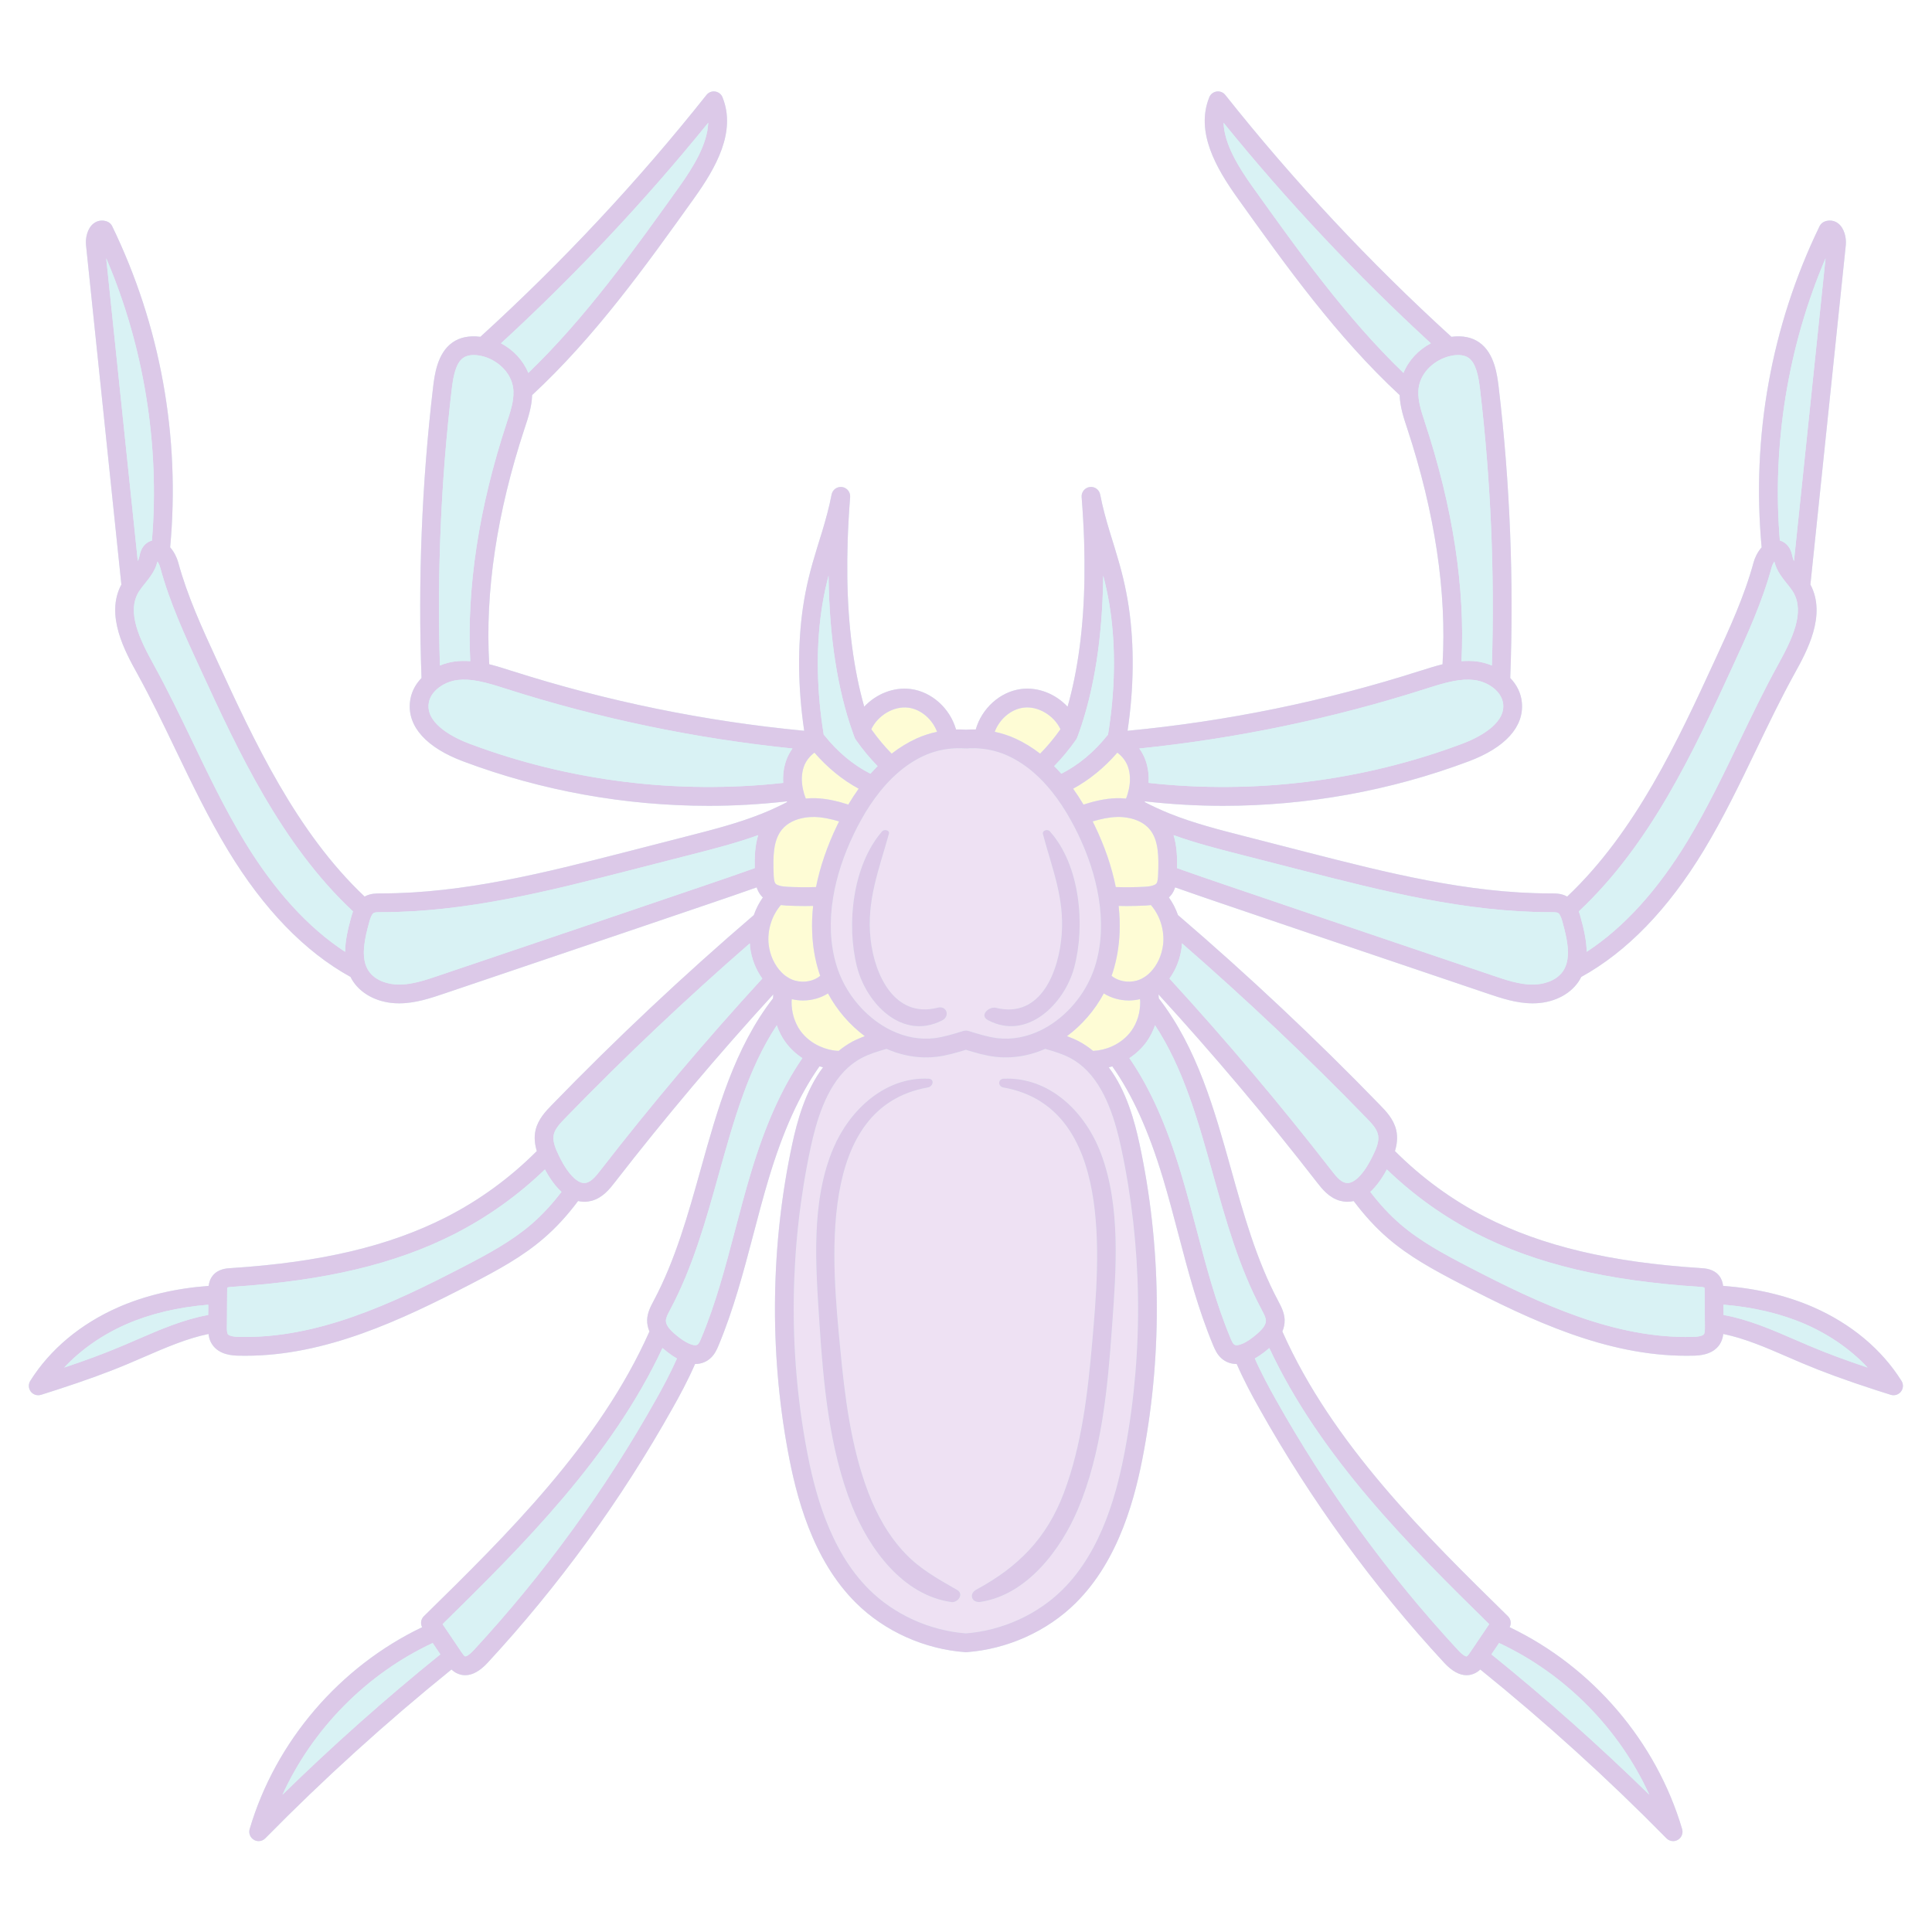 <svg xmlns="http://www.w3.org/2000/svg" xmlns:xlink="http://www.w3.org/1999/xlink" width="500" zoomAndPan="magnify" viewBox="0 0 375 375" height="500" preserveAspectRatio="xMidYMid meet" version="1.0"><defs><clipPath id="a746eb81ab"><path d="M 5.598 17.738 L 369.348 17.738 L 369.348 357.359 L 5.598 357.359 Z M 5.598 17.738 " clip-rule="nonzero"/></clipPath><clipPath id="794e011d96"><path d="M 5.598 17.738 L 369.348 17.738 L 369.348 357.359 L 5.598 357.359 Z M 5.598 17.738 " clip-rule="nonzero"/></clipPath></defs><rect x="-37.5" width="450" fill="#ffffff" y="-37.5" height="450" fill-opacity="1"/><rect x="-37.5" width="450" fill="#ffffff" y="-37.5" height="450" fill-opacity="1"/><g clip-path="url(#a746eb81ab)"><path fill="#d9f2f4" d="M 369.074 268.02 C 365.234 261.898 359.32 256.957 351.969 253.727 C 346.785 251.461 340.898 250.074 334.457 249.586 C 334.375 248.949 334.18 248.223 333.664 247.594 C 332.617 246.297 331 246.188 330.133 246.137 C 312.652 245.016 299.375 241.871 288.352 236.246 C 281.844 232.93 275.941 228.605 270.758 223.422 C 271.117 222.254 271.355 220.82 270.992 219.297 C 270.484 217.184 268.969 215.629 267.863 214.492 C 255.461 201.699 242.266 189.293 228.645 177.617 C 228.215 176.375 227.617 175.223 226.883 174.195 C 227.062 174.023 227.238 173.84 227.398 173.629 C 227.727 173.184 227.938 172.711 228.09 172.238 C 231.027 173.277 233.992 174.297 237.012 175.324 C 247.797 179 258.578 182.652 269.367 186.297 L 278.867 189.512 C 282.141 190.621 285.418 191.727 288.691 192.836 C 291.34 193.73 294.34 194.75 297.5 194.75 C 301.277 194.75 304.594 193.176 306.379 190.555 C 306.582 190.262 306.758 189.949 306.922 189.621 C 315.781 184.738 323.781 176.484 330.684 165.078 C 334.508 158.766 337.738 152.043 340.867 145.543 C 343.234 140.621 345.68 135.523 348.352 130.691 C 350.695 126.457 354.578 119.402 351.398 113.457 L 358.27 47.57 C 358.41 46.199 358 44.297 356.781 43.359 C 356.027 42.785 355.066 42.648 354.164 42.996 C 353.734 43.164 353.387 43.488 353.18 43.902 C 343.809 63.211 339.938 84.754 341.934 106.242 C 341.129 107.141 340.605 108.285 340.375 109.137 C 338.59 115.727 335.672 122.047 332.848 128.168 C 325.641 143.809 317.492 161.461 304.188 174.023 C 304.172 174.012 304.168 174.008 304.156 174.008 C 303.047 173.387 301.859 173.41 300.941 173.41 C 284.887 173.41 268.977 169.336 253.586 165.398 L 241.465 162.285 C 236.668 161.059 231.723 159.793 227.09 157.938 C 225.406 157.262 223.77 156.512 222.188 155.688 C 222.203 155.637 222.215 155.594 222.23 155.543 C 227.258 156.109 232.32 156.41 237.379 156.41 C 253.613 156.41 269.836 153.496 285.047 147.785 C 292.156 145.125 295.832 141.074 295.395 136.371 C 295.238 134.605 294.465 132.973 293.137 131.598 C 293.848 112.762 293.098 93.762 290.891 75.117 C 290.613 72.828 290.098 68.574 287.164 66.492 C 285.723 65.465 283.895 65.094 281.711 65.371 C 265.883 50.957 251.117 35.168 237.828 18.43 C 237.426 17.922 236.785 17.664 236.145 17.762 C 235.508 17.855 234.961 18.277 234.719 18.883 C 232.02 25.59 235.992 32.559 240.242 38.5 C 249.691 51.715 259.465 65.371 271.668 76.684 C 271.742 78.945 272.457 81.109 273.098 83.039 L 273.141 83.164 C 278.535 99.543 280.824 114.93 279.996 128.934 C 278.578 129.285 277.188 129.723 275.832 130.16 L 275.605 130.223 C 257.188 136.117 238.109 140.016 218.859 141.844 C 220.094 133.543 220.188 125.277 219.094 117.828 C 218.809 115.938 218.445 114.066 218.016 112.27 C 217.535 110.238 216.953 108.277 216.328 106.219 C 215.992 105.156 215.66 104.086 215.34 103.02 C 214.684 100.828 214.016 98.457 213.547 96 C 213.367 95.047 212.488 94.398 211.52 94.527 C 210.566 94.66 209.871 95.512 209.945 96.477 C 210.172 99.375 210.332 102.219 210.426 104.926 C 210.496 107.312 210.52 109.727 210.492 112.102 C 210.359 121.594 209.254 130.008 207.215 137.172 C 204.902 134.699 201.52 133.309 198.18 133.738 C 194.074 134.277 190.551 137.523 189.391 141.59 C 188.75 141.574 188.117 141.59 187.488 141.633 C 186.852 141.59 186.211 141.574 185.566 141.59 C 184.406 137.523 180.879 134.277 176.773 133.738 C 173.441 133.316 170.062 134.695 167.746 137.164 C 165.711 129.992 164.598 121.594 164.465 112.113 C 164.438 109.727 164.457 107.312 164.531 104.93 C 164.625 102.211 164.785 99.367 165.012 96.477 C 165.086 95.512 164.395 94.66 163.434 94.527 C 162.48 94.402 161.594 95.047 161.41 96 C 160.945 98.457 160.273 100.828 159.625 103.012 C 159.293 104.098 158.957 105.188 158.613 106.281 C 158.004 108.277 157.422 110.238 156.941 112.262 C 156.504 114.07 156.148 115.945 155.863 117.832 C 154.773 125.285 154.867 133.551 156.094 141.844 C 136.848 140.016 117.773 136.117 99.344 130.223 L 99.125 130.16 C 97.773 129.723 96.383 129.285 94.961 128.934 C 94.125 114.926 96.426 99.543 101.816 83.172 L 101.855 83.062 C 102.504 81.121 103.215 78.949 103.289 76.684 C 115.492 65.371 125.27 51.715 134.715 38.5 C 138.965 32.559 142.938 25.59 140.238 18.883 C 140 18.277 139.453 17.855 138.809 17.762 C 138.172 17.664 137.531 17.922 137.129 18.43 C 123.84 35.168 109.074 50.957 93.246 65.371 C 91.078 65.094 89.242 65.465 87.801 66.492 C 84.859 68.574 84.344 72.832 84.066 75.117 C 81.867 93.762 81.113 112.762 81.816 131.598 C 80.492 132.965 79.723 134.605 79.562 136.371 C 79.125 141.074 82.801 145.125 89.91 147.785 C 105.121 153.496 121.344 156.41 137.582 156.41 C 142.641 156.41 147.695 156.109 152.727 155.543 C 152.742 155.594 152.758 155.637 152.77 155.688 C 151.191 156.504 149.555 157.262 147.863 157.938 C 143.234 159.793 138.281 161.059 133.492 162.285 L 121.375 165.398 C 105.98 169.336 90.07 173.41 74.008 173.41 C 73.07 173.41 71.914 173.395 70.816 174 C 70.801 174.008 70.785 174.012 70.77 174.023 C 57.469 161.461 49.312 143.809 42.109 128.168 C 39.289 122.047 36.367 115.719 34.586 109.137 C 34.352 108.277 33.82 107.125 33.027 106.234 C 35.02 84.746 31.141 63.211 21.773 43.902 C 21.574 43.488 21.223 43.164 20.793 42.996 C 19.891 42.656 18.93 42.785 18.172 43.371 C 16.957 44.297 16.551 46.199 16.695 47.574 L 23.559 113.457 C 20.379 119.391 24.266 126.449 26.609 130.691 C 29.281 135.523 31.727 140.621 34.09 145.543 C 37.219 152.043 40.449 158.766 44.27 165.078 C 51.18 176.484 59.176 184.738 68.035 189.621 C 68.203 189.949 68.375 190.262 68.57 190.547 C 70.355 193.176 73.68 194.75 77.461 194.75 C 80.617 194.75 83.617 193.73 86.266 192.836 C 89.543 191.727 92.816 190.621 96.094 189.512 L 105.586 186.297 C 116.383 182.652 127.16 179 137.945 175.324 C 140.973 174.297 143.938 173.277 146.871 172.238 C 147.02 172.711 147.238 173.191 147.574 173.645 C 147.727 173.844 147.895 174.027 148.074 174.195 C 147.34 175.23 146.746 176.375 146.316 177.617 C 132.691 189.301 119.496 201.699 107.094 214.492 C 105.988 215.629 104.477 217.191 103.965 219.297 C 103.602 220.812 103.84 222.25 104.195 223.422 C 99.016 228.605 93.113 232.93 86.609 236.246 C 75.578 241.871 62.305 245.016 44.824 246.137 C 43.957 246.188 42.344 246.297 41.305 247.582 C 40.785 248.215 40.582 248.949 40.5 249.586 C 34.062 250.074 28.176 251.461 22.992 253.727 C 15.641 256.957 9.723 261.898 5.879 268.02 C 5.473 268.668 5.512 269.5 5.973 270.105 C 6.332 270.562 6.863 270.812 7.414 270.812 C 7.598 270.812 7.789 270.793 7.961 270.73 L 8.195 270.66 C 9.125 270.363 10.059 270.066 10.988 269.77 C 16.73 267.902 21.078 266.32 25.074 264.625 C 26.02 264.223 26.973 263.816 27.934 263.398 C 32.047 261.613 36.281 259.777 40.477 258.922 C 40.496 259.027 40.496 259.121 40.516 259.215 C 40.625 259.871 40.836 260.434 41.164 260.926 C 42.547 263.051 45.293 263.113 46.324 263.137 C 46.762 263.145 47.191 263.152 47.625 263.152 C 63.188 263.152 77.75 256.297 91.352 249.258 C 96.672 246.492 101.418 243.922 105.586 240.312 C 107.918 238.301 110.094 235.938 112.203 233.117 C 112.605 233.211 113.004 233.266 113.41 233.266 C 113.879 233.266 114.344 233.203 114.809 233.082 C 116.992 232.508 118.367 230.742 119.363 229.453 C 129.031 216.992 139.363 204.742 150.098 193.004 C 150.07 193.266 150.047 193.527 150.035 193.789 C 142.602 203.363 139.246 215.344 136.008 226.957 C 133.578 235.648 131.07 244.633 126.871 252.488 L 126.797 252.633 C 126.297 253.582 125.66 254.77 125.609 256.184 C 125.586 256.957 125.75 257.711 126.055 258.441 C 116.359 280.27 98.266 298.023 82.27 313.711 C 81.695 314.273 81.57 315.141 81.934 315.84 C 65.91 323.512 53.469 338.008 48.457 355.023 C 48.219 355.824 48.559 356.684 49.281 357.105 C 49.562 357.277 49.883 357.359 50.203 357.359 C 50.676 357.359 51.152 357.172 51.496 356.812 C 62.867 345.246 75.02 334.238 87.633 324.047 C 87.996 324.391 88.426 324.707 88.973 324.906 C 89.406 325.074 89.852 325.156 90.305 325.156 C 91.703 325.156 93.148 324.355 94.637 322.75 C 108.477 307.785 120.551 291.164 130.535 273.348 C 131.867 270.996 133.512 267.969 134.91 264.75 C 134.918 264.75 134.934 264.75 134.941 264.75 C 136.25 264.75 137.18 264.238 137.793 263.723 C 138.711 262.945 139.145 261.926 139.461 261.176 C 142.391 254.18 144.336 246.773 146.223 239.613 C 147.16 236.039 148.129 232.352 149.203 228.773 C 151.992 219.508 155.141 212.539 159.059 206.98 C 159.285 207.051 159.52 207.102 159.75 207.168 C 156.316 211.723 154.707 217.684 153.77 222.086 C 149.605 241.523 149.32 262.129 152.93 281.68 C 154.516 290.281 157.609 302.688 166.184 311.16 C 171.715 316.637 179.43 320.105 187.348 320.684 C 187.391 320.688 187.434 320.688 187.473 320.688 C 187.477 320.688 187.477 320.688 187.477 320.688 C 187.477 320.688 187.477 320.688 187.488 320.688 C 187.523 320.688 187.566 320.688 187.613 320.684 C 195.527 320.105 203.242 316.637 208.773 311.16 C 217.34 302.688 220.441 290.281 222.02 281.68 C 225.637 262.129 225.355 241.523 221.188 222.086 C 220.25 217.68 218.641 211.723 215.207 207.168 C 215.441 207.102 215.676 207.051 215.898 206.98 C 219.812 212.539 222.965 219.508 225.754 228.773 C 226.828 232.352 227.801 236.051 228.738 239.613 C 230.621 246.777 232.566 254.18 235.496 261.176 C 235.812 261.926 236.25 262.945 237.164 263.723 C 237.777 264.238 238.707 264.75 240.02 264.75 C 240.027 264.75 240.039 264.75 240.047 264.75 C 241.445 267.961 243.09 270.996 244.414 273.348 C 254.406 291.164 266.48 307.785 280.324 322.75 C 281.809 324.355 283.266 325.156 284.652 325.156 C 285.105 325.156 285.547 325.074 285.977 324.906 C 286.523 324.707 286.961 324.391 287.324 324.047 C 299.938 334.238 312.094 345.254 323.457 356.812 C 323.809 357.172 324.281 357.359 324.754 357.359 C 325.074 357.359 325.395 357.277 325.68 357.105 C 326.398 356.684 326.734 355.824 326.5 355.023 C 321.484 338.008 309.051 323.512 293.023 315.84 C 293.387 315.141 293.262 314.273 292.688 313.711 C 276.691 298.023 258.598 280.27 248.906 258.441 C 249.211 257.711 249.371 256.957 249.348 256.168 C 249.289 254.77 248.664 253.582 248.16 252.633 L 248.082 252.48 C 243.891 244.633 241.379 235.648 238.949 226.957 C 235.707 215.344 232.348 203.363 224.926 193.789 C 224.906 193.527 224.887 193.266 224.859 193.004 C 235.594 204.742 245.93 216.984 255.59 229.453 C 256.59 230.742 257.965 232.508 260.148 233.082 C 260.617 233.203 261.078 233.266 261.555 233.266 C 261.953 233.266 262.352 233.211 262.754 233.125 C 264.867 235.938 267.039 238.301 269.367 240.312 C 273.539 243.922 278.285 246.492 283.605 249.258 C 297.207 256.297 311.77 263.152 327.332 263.152 C 327.758 263.152 328.199 263.145 328.637 263.137 C 329.668 263.113 332.41 263.051 333.797 260.938 C 334.121 260.434 334.332 259.871 334.434 259.258 C 334.457 259.141 334.473 259.031 334.484 258.922 C 338.684 259.777 342.914 261.613 347.027 263.398 C 347.988 263.816 348.941 264.223 349.887 264.625 C 353.891 266.32 358.227 267.902 363.969 269.77 C 364.898 270.066 365.832 270.363 366.762 270.66 L 366.996 270.73 C 367.172 270.793 367.359 270.812 367.539 270.812 C 368.094 270.812 368.625 270.562 368.98 270.105 C 369.449 269.5 369.484 268.668 369.074 268.02 " fill-opacity="1" fill-rule="nonzero"/></g><path fill="#fefcd5" d="M 198.641 137.355 C 196.191 137.676 193.984 139.605 193.074 142.043 C 194.473 142.34 195.828 142.777 197.094 143.359 C 198.758 144.121 200.367 145.102 201.891 146.285 C 203.266 144.891 204.562 143.34 205.762 141.648 L 205.82 141.504 C 204.531 138.82 201.438 136.988 198.641 137.355 Z M 169.137 141.504 L 169.195 141.648 C 170.398 143.34 171.695 144.891 173.07 146.285 C 174.59 145.102 176.195 144.121 177.867 143.355 C 179.133 142.777 180.484 142.34 181.883 142.043 C 180.973 139.605 178.766 137.676 176.309 137.355 C 173.512 137 170.426 138.82 169.137 141.504 Z M 158.082 146.086 C 157.129 146.793 156.363 147.793 156.008 148.859 C 155.566 150.172 155.516 151.621 155.852 153.18 C 155.973 153.777 156.156 154.391 156.402 155.004 C 157.023 154.938 157.648 154.91 158.285 154.93 C 160.574 155.004 162.727 155.555 164.656 156.168 C 165.297 155.098 165.965 154.062 166.664 153.086 C 163.52 151.379 160.602 148.996 158.082 146.086 Z M 158.18 158.574 C 157.324 158.555 156.5 158.625 155.703 158.801 C 154.512 159.055 152.863 159.648 151.738 161.055 C 150.055 163.16 150.035 166.316 150.164 169.641 C 150.164 169.672 150.164 169.758 150.164 169.777 C 150.188 170.266 150.223 171.098 150.496 171.469 C 150.535 171.527 150.703 171.754 151.277 171.902 C 151.32 171.914 151.363 171.922 151.41 171.938 C 151.863 172.059 152.422 172.105 152.953 172.133 C 154.777 172.223 156.598 172.238 158.391 172.176 C 159.172 168.234 160.566 164.18 162.531 160.113 C 162.645 159.887 162.766 159.66 162.871 159.434 C 161.211 158.938 159.699 158.621 158.18 158.574 Z M 157.648 180.984 C 157.574 179.312 157.637 177.594 157.828 175.836 C 157.312 175.852 156.789 175.859 156.27 175.859 C 155.109 175.859 153.934 175.828 152.758 175.777 C 152.379 175.75 151.977 175.719 151.562 175.668 C 150.703 176.668 150.027 177.871 149.613 179.211 C 149.18 180.59 149.043 182.027 149.203 183.367 C 149.449 185.43 150.355 187.375 151.672 188.711 C 152.113 189.168 152.594 189.539 153.113 189.824 C 153.141 189.84 153.18 189.863 153.215 189.883 C 153.25 189.914 153.293 189.934 153.332 189.957 C 153.68 190.129 154 190.246 154.305 190.336 C 156.066 190.832 157.973 190.43 159.203 189.414 C 159.109 189.16 159.023 188.906 158.949 188.656 C 158.191 186.262 157.75 183.672 157.648 180.984 Z M 160.711 192.82 C 159.309 193.703 157.605 194.191 155.855 194.191 C 155.137 194.191 154.398 194.105 153.68 193.93 C 153.672 194.105 153.645 194.277 153.645 194.445 C 153.621 196.516 154.242 198.523 155.367 200.098 C 156.301 201.379 157.605 202.422 159.145 203.105 C 160.301 203.629 161.547 203.93 162.777 203.98 C 163.609 203.297 164.52 202.684 165.484 202.156 C 166.25 201.758 167.051 201.422 167.859 201.117 C 164.949 198.961 162.457 196.074 160.711 192.82 Z M 221.277 193.93 C 220.559 194.105 219.82 194.191 219.102 194.191 C 217.355 194.191 215.652 193.703 214.246 192.82 C 212.508 196.074 210.012 198.961 207.102 201.117 C 207.906 201.422 208.707 201.75 209.465 202.156 C 210.434 202.676 211.344 203.289 212.172 203.98 C 213.41 203.922 214.652 203.629 215.805 203.113 C 217.355 202.422 218.656 201.379 219.59 200.098 C 220.719 198.523 221.336 196.516 221.316 194.453 C 221.316 194.277 221.285 194.105 221.277 193.93 Z M 223.395 175.668 C 222.996 175.719 222.594 175.75 222.223 175.77 C 221.031 175.828 219.852 175.859 218.684 175.859 C 218.16 175.859 217.648 175.852 217.129 175.836 C 217.316 177.594 217.383 179.312 217.312 180.984 C 217.211 183.672 216.766 186.254 216.008 188.668 C 215.938 188.906 215.848 189.16 215.754 189.414 C 216.984 190.43 218.891 190.824 220.645 190.336 C 220.957 190.246 221.277 190.129 221.59 189.969 C 221.664 189.934 221.707 189.914 221.742 189.883 C 221.777 189.863 221.816 189.84 221.848 189.824 C 222.359 189.539 222.84 189.168 223.277 188.723 C 224.605 187.375 225.504 185.43 225.754 183.367 C 225.914 182.027 225.773 180.59 225.348 179.211 C 224.93 177.871 224.254 176.668 223.395 175.668 Z M 219.27 158.801 C 218.469 158.625 217.629 158.547 216.781 158.574 C 215.258 158.621 213.742 158.938 212.086 159.434 C 212.195 159.66 212.312 159.879 212.418 160.113 C 214.391 164.172 215.781 168.227 216.57 172.176 C 218.359 172.238 220.188 172.223 222.027 172.133 C 222.543 172.105 223.105 172.059 223.555 171.938 C 224.238 171.77 224.422 171.527 224.48 171.457 C 224.734 171.098 224.773 170.266 224.793 169.715 C 224.926 166.316 224.902 163.16 223.223 161.055 C 222.094 159.648 220.449 159.055 219.27 158.801 Z M 218.949 148.863 C 219.395 150.172 219.445 151.621 219.109 153.188 C 218.984 153.777 218.805 154.391 218.559 155.004 C 217.938 154.938 217.305 154.914 216.672 154.93 C 214.387 155.004 212.23 155.555 210.305 156.168 C 209.66 155.09 208.992 154.062 208.293 153.086 C 211.438 151.379 214.355 148.996 216.875 146.086 C 217.828 146.793 218.59 147.793 218.949 148.863 " fill-opacity="1" fill-rule="nonzero"/><path fill="#eee1f3" d="M 184.641 310.957 C 185.93 311.137 187.152 309.391 185.785 308.609 C 182.203 306.555 178.656 304.609 175.77 301.594 C 172.539 298.234 170.191 294.043 168.543 289.707 C 165.148 280.816 163.957 270.988 163.07 261.578 C 161.562 245.562 158.266 214.93 180.098 211.074 C 181.141 210.891 181.469 209.414 180.18 209.363 C 171.766 209.027 164.949 215.414 161.781 222.801 C 157.348 233.148 158.332 245.641 159.039 256.598 C 159.801 268.43 160.945 281.215 165.375 292.316 C 168.695 300.617 175.207 309.613 184.641 310.957 Z M 215.832 257.684 C 216.621 246.773 217.629 234.254 213.664 223.816 C 210.637 215.84 203.797 209.051 194.859 209.363 C 193.672 209.406 193.637 210.879 194.777 211.082 C 216.27 214.914 213.375 244.605 212 260.488 C 211.152 270.266 209.984 280.488 206.512 289.723 C 203.176 298.578 197.66 304.133 189.492 308.551 C 187.977 309.375 188.605 311.188 190.34 310.926 C 199.34 309.539 205.93 300.773 209.254 292.871 C 213.84 282 215.004 269.34 215.832 257.684 Z M 217.629 222.848 C 221.691 241.82 221.977 261.934 218.445 281.02 C 216.949 289.137 214.055 300.824 206.219 308.566 C 201.32 313.414 194.504 316.492 187.477 317.039 C 180.457 316.492 173.637 313.414 168.738 308.566 C 160.898 300.816 158.012 289.137 156.512 281.02 C 152.98 261.934 153.266 241.82 157.324 222.848 C 158.359 218.008 160.238 211.109 164.641 207.176 C 165.414 206.484 166.27 205.875 167.195 205.383 C 168.668 204.594 170.391 204.062 172.078 203.586 C 174.559 204.68 177.152 205.242 179.719 205.242 C 180.426 205.242 181.133 205.207 181.832 205.121 C 183.781 204.879 185.66 204.324 187.477 203.766 C 189.297 204.324 191.176 204.879 193.125 205.121 C 193.828 205.207 194.531 205.242 195.234 205.242 C 197.797 205.242 200.395 204.68 202.879 203.586 C 204.566 204.062 206.293 204.594 207.758 205.371 C 208.688 205.875 209.543 206.484 210.324 207.18 C 214.719 211.117 216.598 218.008 217.629 222.848 " fill-opacity="1" fill-rule="nonzero"/><path fill="#eee1f3" d="M 182.887 198.051 C 184.445 197.246 183.773 195.141 182 195.59 C 173.621 197.719 169.742 189.184 168.984 182.316 C 168.156 174.789 170.594 168.883 172.543 161.812 C 172.734 161.125 171.613 160.914 171.242 161.336 C 165.5 167.941 164.25 179.359 166.328 187.609 C 168.125 194.738 175.09 202.051 182.887 198.051 Z M 208.488 187.844 C 210.703 179.656 209.66 167.898 203.766 161.359 C 203.309 160.848 202.238 161.184 202.441 161.934 C 204.219 168.613 206.613 174.273 206.074 181.391 C 205.543 188.391 202.117 197.77 193.332 195.621 C 191.977 195.285 190.012 197.07 191.75 198.004 C 199.371 202.074 206.598 194.836 208.488 187.844 Z M 213.25 174.242 C 213.621 176.5 213.766 178.715 213.68 180.836 C 213.586 183.199 213.199 185.465 212.535 187.574 C 212.375 188.082 212.188 188.605 211.961 189.152 C 210.047 193.848 206.309 197.91 201.945 200.008 C 199.227 201.32 196.328 201.84 193.57 201.504 C 191.746 201.277 189.852 200.688 188.02 200.121 L 188.008 200.121 C 187.727 200.031 187.422 200.016 187.113 200.082 C 187.066 200.086 187.008 200.098 186.953 200.109 C 186.949 200.121 186.941 200.121 186.941 200.121 C 185.105 200.688 183.215 201.277 181.387 201.504 C 178.621 201.84 175.73 201.32 173.012 200.008 C 168.648 197.91 164.91 193.848 162.988 189.148 C 162.77 188.605 162.582 188.082 162.422 187.574 C 161.758 185.465 161.371 183.203 161.277 180.832 C 161.188 178.715 161.336 176.5 161.707 174.234 C 162.367 170.172 163.746 165.953 165.805 161.711 C 166.223 160.855 166.648 160.031 167.086 159.25 C 168.227 157.16 169.504 155.25 170.855 153.574 C 171.906 152.27 173.016 151.098 174.16 150.098 C 175.801 148.652 177.543 147.508 179.379 146.672 C 180.895 145.98 182.551 145.527 184.305 145.332 C 185.324 145.215 186.344 145.199 187.332 145.277 C 187.371 145.277 187.406 145.27 187.434 145.27 C 187.5 145.27 187.566 145.277 187.633 145.277 C 188.621 145.199 189.641 145.215 190.66 145.332 C 192.406 145.527 194.066 145.98 195.586 146.676 C 197.414 147.508 199.16 148.652 200.797 150.098 C 201.941 151.098 203.047 152.27 204.102 153.574 C 205.457 155.25 206.723 157.16 207.879 159.262 C 208.309 160.031 208.738 160.855 209.152 161.699 C 211.215 165.953 212.586 170.168 213.25 174.242 " fill-opacity="1" fill-rule="nonzero"/><g clip-path="url(#794e011d96)"><path fill="#dcc9e8" d="M 168.984 182.316 C 168.156 174.789 170.594 168.883 172.543 161.812 C 172.734 161.125 171.613 160.914 171.242 161.336 C 165.5 167.941 164.25 179.359 166.328 187.609 C 168.125 194.738 175.09 202.051 182.887 198.051 C 184.445 197.246 183.773 195.141 182 195.59 C 173.621 197.719 169.742 189.184 168.984 182.316 Z M 175.77 301.594 C 172.539 298.234 170.191 294.043 168.543 289.707 C 165.148 280.816 163.957 270.988 163.07 261.578 C 161.562 245.562 158.266 214.93 180.098 211.074 C 181.141 210.891 181.469 209.414 180.18 209.363 C 171.766 209.027 164.949 215.414 161.781 222.801 C 157.348 233.148 158.332 245.641 159.039 256.598 C 159.801 268.43 160.945 281.215 165.375 292.316 C 168.695 300.617 175.207 309.613 184.641 310.957 C 185.93 311.137 187.152 309.391 185.785 308.609 C 182.203 306.555 178.656 304.609 175.77 301.594 Z M 202.441 161.934 C 204.219 168.613 206.613 174.273 206.074 181.391 C 205.543 188.391 202.117 197.77 193.332 195.621 C 191.977 195.285 190.012 197.07 191.75 198.004 C 199.371 202.074 206.598 194.836 208.488 187.844 C 210.703 179.656 209.66 167.898 203.766 161.359 C 203.309 160.848 202.238 161.184 202.441 161.934 Z M 194.859 209.363 C 193.672 209.406 193.637 210.879 194.777 211.082 C 216.27 214.914 213.375 244.605 212 260.488 C 211.152 270.266 209.984 280.488 206.512 289.723 C 203.176 298.578 197.66 304.133 189.492 308.551 C 187.977 309.375 188.605 311.188 190.34 310.926 C 199.34 309.539 205.93 300.773 209.254 292.871 C 213.84 282 215.004 269.34 215.832 257.684 C 216.621 246.773 217.629 234.254 213.664 223.816 C 210.637 215.84 203.797 209.051 194.859 209.363 Z M 29.492 104.926 C 31.035 86.371 27.918 67.168 20.617 50.129 L 26.746 108.902 C 26.84 108.691 26.93 108.48 26.984 108.27 C 27.008 108.184 27.031 108.078 27.059 107.973 C 27.203 107.32 27.43 106.332 28.254 105.594 C 28.633 105.258 29.051 105.043 29.492 104.926 Z M 40.414 255.234 C 40.422 254.57 40.422 253.91 40.43 253.246 C 34.535 253.727 29.164 255 24.453 257.062 C 19.789 259.113 15.672 262.008 12.453 265.445 C 16.848 263.973 20.379 262.656 23.652 261.27 C 24.602 260.871 25.539 260.461 26.484 260.055 C 30.984 258.102 35.617 256.094 40.414 255.234 Z M 68.129 178.152 C 68.238 177.746 68.363 177.324 68.516 176.902 C 54.555 163.844 46.191 145.73 38.809 129.691 C 35.926 123.438 32.934 116.973 31.078 110.094 C 30.969 109.707 30.773 109.297 30.559 108.984 C 30.539 109.066 30.523 109.137 30.504 109.211 C 30.059 110.863 29.039 112.133 28.137 113.258 C 27.699 113.793 27.293 114.305 26.973 114.816 L 26.965 114.82 C 26.957 114.836 26.953 114.852 26.941 114.863 C 26.906 114.926 26.871 114.98 26.832 115.047 C 24.629 118.91 27.09 124.023 29.789 128.93 C 32.508 133.855 34.977 138.996 37.371 143.957 C 40.457 150.383 43.652 157.023 47.379 163.18 C 53.211 172.812 59.789 180.043 66.984 184.746 C 67.008 182.508 67.555 180.242 68.129 178.152 Z M 85.469 321.109 C 84.969 320.375 84.477 319.637 83.98 318.91 C 71.148 324.906 60.699 335.527 54.832 348.348 C 64.598 338.797 74.875 329.66 85.469 321.109 Z M 98.402 81.918 C 99.059 79.934 99.738 77.887 99.656 75.977 C 99.656 75.969 99.656 75.953 99.656 75.941 C 99.656 75.926 99.656 75.91 99.656 75.902 C 99.656 75.898 99.656 75.898 99.656 75.898 C 99.656 75.766 99.645 75.648 99.629 75.52 C 99.27 72.098 96.242 69.699 93.441 69.094 C 93.262 69.051 93.105 69.023 92.957 69 C 91.652 68.805 90.617 68.957 89.906 69.469 C 88.469 70.48 87.988 72.988 87.684 75.551 C 85.586 93.254 84.832 111.281 85.387 129.176 C 86.348 128.773 87.359 128.5 88.395 128.375 C 89.32 128.266 90.273 128.258 91.277 128.332 C 90.559 114.086 92.93 98.523 98.367 82.027 Z M 108.988 231.34 C 107.844 230.305 106.766 228.848 105.77 226.988 C 100.566 232.004 94.684 236.207 88.258 239.496 C 76.781 245.348 63.059 248.613 45.059 249.773 C 44.594 249.805 44.281 249.848 44.133 249.906 C 44.09 250.086 44.09 250.484 44.09 250.621 L 44.082 251.727 C 44.07 253.418 44.055 255.105 44.047 256.797 C 44.039 257.051 44.039 257.238 44.039 257.438 C 44.031 257.852 44.031 258.246 44.098 258.582 C 44.141 258.828 44.191 258.898 44.207 258.93 C 44.367 259.172 44.867 259.457 46.41 259.492 C 61.594 259.863 76.121 253.039 89.68 246.012 C 94.797 243.367 99.344 240.902 103.215 237.559 C 105.223 235.816 107.121 233.77 108.988 231.34 Z M 131.395 263.684 C 130.828 263.363 130.242 262.984 129.648 262.523 C 129.293 262.25 128.938 261.957 128.586 261.656 C 118.684 282.82 101.434 300.008 85.902 315.25 C 85.973 315.359 86.055 315.469 86.129 315.578 C 87.219 317.203 88.312 318.812 89.402 320.426 C 89.438 320.473 89.473 320.527 89.5 320.578 C 89.523 320.609 89.531 320.621 89.555 320.645 C 89.707 320.883 90.078 321.43 90.262 321.496 C 90.273 321.504 90.742 321.598 91.973 320.273 C 105.609 305.52 117.523 289.129 127.371 271.562 C 128.594 269.383 130.098 266.605 131.395 263.684 Z M 131.754 36.379 C 134.59 32.414 137.305 27.98 137.465 23.832 C 125.156 39.02 111.645 53.383 97.242 66.637 C 99.656 67.906 101.555 69.953 102.547 72.383 C 113.695 61.637 122.867 48.809 131.754 36.379 Z M 147.961 189.941 C 146.703 188.207 145.863 186.078 145.586 183.805 C 145.566 183.57 145.559 183.332 145.543 183.098 C 133.121 193.906 121.074 205.309 109.707 217.031 C 108.652 218.117 107.758 219.102 107.508 220.152 C 107.305 220.973 107.453 221.914 107.984 223.219 C 108.238 223.824 108.559 224.457 108.871 225.078 C 109.992 227.227 111.242 228.746 112.379 229.344 C 112.91 229.621 113.391 229.684 113.883 229.555 C 114.801 229.312 115.609 228.352 116.5 227.215 C 126.379 214.465 136.961 201.934 147.961 189.941 Z M 146.492 168.504 C 146.438 166.332 146.539 164.129 147.164 162.102 C 142.945 163.625 138.609 164.742 134.395 165.82 L 122.273 168.926 C 106.664 172.918 90.531 177.055 74.016 177.055 C 73.457 177.055 72.832 177.047 72.551 177.199 C 72.438 177.258 72.344 177.352 72.258 177.488 C 71.977 177.906 71.789 178.539 71.637 179.109 C 70.848 181.977 70.105 185.211 71.105 187.609 C 71.246 187.941 71.395 188.238 71.578 188.488 C 72.887 190.422 75.473 191.105 77.461 191.105 C 80.012 191.105 82.598 190.234 85.094 189.387 C 88.375 188.277 91.652 187.172 94.926 186.062 L 104.422 182.848 C 115.211 179.195 125.996 175.547 136.773 171.871 C 140.078 170.746 143.309 169.641 146.492 168.504 Z M 155.738 205.383 C 154.438 204.527 153.309 203.465 152.422 202.23 C 151.715 201.254 151.168 200.16 150.77 199.008 C 145.238 207.422 142.441 217.422 139.508 227.941 C 137.031 236.82 134.465 246 130.086 254.199 L 130.016 254.34 C 129.629 255.059 129.273 255.738 129.25 256.297 C 129.242 256.656 129.348 257.02 129.598 257.406 C 129.605 257.422 129.605 257.43 129.613 257.441 C 130.094 258.207 130.98 258.953 131.867 259.637 C 132.762 260.324 133.602 260.789 134.285 260.992 C 135.094 261.234 135.34 261.023 135.449 260.938 C 135.703 260.723 135.93 260.184 136.102 259.762 C 138.941 253.004 140.852 245.723 142.699 238.688 C 143.652 235.086 144.625 231.363 145.723 227.723 C 148.543 218.344 151.75 211.184 155.738 205.383 Z M 152.566 147.691 C 152.852 146.84 153.281 146.027 153.816 145.285 C 134.969 143.359 116.293 139.469 98.242 133.699 L 98.02 133.629 C 96.332 133.09 94.582 132.535 92.887 132.215 L 92.883 132.211 C 91.367 131.914 90.043 131.844 88.828 131.988 C 87.379 132.164 85.922 132.797 84.844 133.734 C 84.164 134.332 83.309 135.328 83.188 136.699 C 82.809 140.781 88.652 143.43 91.184 144.375 C 110.5 151.621 131.496 154.223 152.02 151.957 C 151.926 150.469 152.109 149.039 152.566 147.691 Z M 159.203 189.414 C 159.109 189.16 159.023 188.906 158.949 188.656 C 158.191 186.262 157.75 183.672 157.648 180.984 C 157.574 179.312 157.637 177.594 157.828 175.836 C 157.312 175.852 156.789 175.859 156.27 175.859 C 155.109 175.859 153.934 175.828 152.758 175.777 C 152.379 175.75 151.977 175.719 151.562 175.668 C 150.703 176.668 150.027 177.871 149.613 179.211 C 149.18 180.59 149.043 182.027 149.203 183.367 C 149.449 185.43 150.355 187.375 151.672 188.711 C 152.113 189.168 152.594 189.539 153.113 189.824 C 153.141 189.84 153.18 189.863 153.215 189.883 C 153.25 189.914 153.293 189.934 153.332 189.957 C 153.68 190.129 154 190.246 154.305 190.336 C 156.066 190.832 157.973 190.43 159.203 189.414 Z M 162.531 160.113 C 162.645 159.887 162.766 159.66 162.871 159.434 C 161.211 158.938 159.699 158.621 158.18 158.574 C 157.324 158.555 156.5 158.625 155.703 158.801 C 154.512 159.055 152.863 159.648 151.738 161.055 C 150.055 163.16 150.035 166.316 150.164 169.641 C 150.164 169.672 150.164 169.758 150.164 169.777 C 150.188 170.266 150.223 171.098 150.496 171.469 C 150.535 171.527 150.703 171.754 151.277 171.902 C 151.32 171.914 151.363 171.922 151.41 171.938 C 151.863 172.059 152.422 172.105 152.953 172.133 C 154.777 172.223 156.598 172.238 158.391 172.176 C 159.172 168.234 160.566 164.18 162.531 160.113 Z M 164.656 156.168 C 165.297 155.098 165.965 154.062 166.664 153.086 C 163.52 151.379 160.602 148.996 158.082 146.086 C 157.129 146.793 156.363 147.793 156.008 148.859 C 155.566 150.172 155.516 151.621 155.852 153.18 C 155.973 153.777 156.156 154.391 156.402 155.004 C 157.023 154.938 157.648 154.91 158.285 154.93 C 160.574 155.004 162.727 155.555 164.656 156.168 Z M 165.484 202.156 C 166.25 201.758 167.051 201.422 167.859 201.117 C 164.949 198.961 162.457 196.074 160.711 192.82 C 159.309 193.703 157.605 194.191 155.855 194.191 C 155.137 194.191 154.398 194.105 153.68 193.93 C 153.672 194.105 153.645 194.277 153.645 194.445 C 153.621 196.516 154.242 198.523 155.367 200.098 C 156.301 201.379 157.605 202.422 159.145 203.105 C 160.301 203.629 161.547 203.93 162.777 203.98 C 163.609 203.297 164.52 202.684 165.484 202.156 Z M 168.949 150.176 C 169.41 149.668 169.867 149.176 170.34 148.703 C 168.824 147.16 167.398 145.434 166.082 143.559 C 166.074 143.543 166.066 143.527 166.059 143.512 C 166.023 143.461 165.992 143.406 165.965 143.355 C 165.938 143.293 165.906 143.238 165.887 143.188 C 165.879 143.164 165.871 143.148 165.863 143.137 L 165.48 142.07 C 162.551 133.77 160.988 123.711 160.824 112.152 C 160.824 112.016 160.824 111.879 160.82 111.738 C 160.703 112.195 160.586 112.648 160.48 113.109 C 160.07 114.816 159.727 116.578 159.465 118.363 C 158.367 125.844 158.52 134.219 159.887 142.602 C 159.926 142.641 159.961 142.676 160 142.715 C 160.012 142.734 160.035 142.758 160.055 142.777 C 162.59 145.961 165.645 148.5 168.949 150.176 Z M 181.883 142.043 C 180.973 139.605 178.766 137.676 176.309 137.355 C 173.512 137 170.426 138.82 169.137 141.504 L 169.195 141.648 C 170.398 143.34 171.695 144.891 173.07 146.285 C 174.59 145.102 176.195 144.121 177.867 143.355 C 179.133 142.777 180.484 142.34 181.883 142.043 Z M 205.762 141.648 L 205.82 141.504 C 204.531 138.82 201.438 136.988 198.641 137.355 C 196.191 137.676 193.984 139.605 193.074 142.043 C 194.473 142.34 195.828 142.777 197.094 143.359 C 198.758 144.121 200.367 145.102 201.891 146.285 C 203.266 144.891 204.562 143.34 205.762 141.648 Z M 213.68 180.836 C 213.766 178.715 213.621 176.5 213.25 174.242 C 212.586 170.168 211.215 165.953 209.152 161.699 C 208.738 160.855 208.309 160.031 207.879 159.262 C 206.723 157.16 205.457 155.25 204.102 153.574 C 203.047 152.27 201.941 151.098 200.797 150.098 C 199.16 148.652 197.414 147.508 195.586 146.676 C 194.066 145.98 192.406 145.527 190.66 145.332 C 189.641 145.215 188.621 145.199 187.633 145.277 C 187.566 145.277 187.5 145.27 187.434 145.27 C 187.406 145.27 187.371 145.277 187.332 145.277 C 186.344 145.199 185.324 145.215 184.305 145.332 C 182.551 145.527 180.895 145.98 179.379 146.672 C 177.543 147.508 175.801 148.652 174.16 150.098 C 173.016 151.098 171.906 152.27 170.855 153.574 C 169.504 155.25 168.227 157.16 167.086 159.25 C 166.648 160.031 166.223 160.855 165.805 161.711 C 163.746 165.953 162.367 170.172 161.707 174.234 C 161.336 176.5 161.188 178.715 161.277 180.832 C 161.371 183.203 161.758 185.465 162.422 187.574 C 162.582 188.082 162.77 188.605 162.988 189.148 C 164.91 193.848 168.648 197.91 173.012 200.008 C 175.73 201.32 178.621 201.84 181.387 201.504 C 183.215 201.277 185.105 200.688 186.941 200.121 C 186.941 200.121 186.949 200.121 186.953 200.109 C 187.008 200.098 187.066 200.086 187.113 200.082 C 187.422 200.016 187.727 200.031 188.008 200.121 L 188.02 200.121 C 189.852 200.688 191.746 201.277 193.57 201.504 C 196.328 201.84 199.227 201.32 201.945 200.008 C 206.309 197.91 210.047 193.848 211.961 189.152 C 212.188 188.605 212.375 188.082 212.535 187.574 C 213.199 185.465 213.586 183.199 213.68 180.836 Z M 215.062 142.609 C 216.438 134.215 216.59 125.836 215.492 118.359 C 215.227 116.578 214.887 114.809 214.48 113.117 C 214.371 112.656 214.254 112.195 214.137 111.738 C 214.129 111.879 214.129 112.016 214.129 112.152 C 213.973 123.711 212.406 133.77 209.488 142.055 L 209.094 143.137 C 209.086 143.148 209.078 143.164 209.074 143.176 C 209.051 143.238 209.023 143.293 208.992 143.355 C 208.961 143.41 208.934 143.461 208.898 143.512 C 208.891 143.527 208.883 143.543 208.875 143.559 C 207.559 145.438 206.129 147.16 204.617 148.703 C 205.094 149.176 205.551 149.668 206.008 150.176 C 209.312 148.5 212.371 145.961 214.902 142.777 C 214.918 142.758 214.938 142.742 214.961 142.719 C 214.988 142.684 215.027 142.648 215.062 142.609 Z M 218.445 281.02 C 221.977 261.934 221.691 241.82 217.629 222.848 C 216.598 218.008 214.719 211.117 210.324 207.18 C 209.543 206.484 208.688 205.875 207.758 205.371 C 206.293 204.594 204.566 204.062 202.879 203.586 C 200.395 204.68 197.797 205.242 195.234 205.242 C 194.531 205.242 193.828 205.207 193.125 205.121 C 191.176 204.879 189.297 204.324 187.477 203.766 C 185.66 204.324 183.781 204.879 181.832 205.121 C 181.133 205.207 180.426 205.242 179.719 205.242 C 177.152 205.242 174.559 204.68 172.078 203.586 C 170.391 204.062 168.668 204.594 167.195 205.383 C 166.27 205.875 165.414 206.484 164.641 207.176 C 160.238 211.109 158.359 218.008 157.324 222.848 C 153.266 241.82 152.98 261.934 156.512 281.02 C 158.012 289.137 160.898 300.816 168.738 308.566 C 173.637 313.414 180.457 316.492 187.477 317.039 C 194.504 316.492 201.32 313.414 206.219 308.566 C 214.055 300.824 216.949 289.137 218.445 281.02 Z M 219.109 153.188 C 219.445 151.621 219.395 150.172 218.949 148.863 C 218.59 147.793 217.828 146.793 216.875 146.086 C 214.355 148.996 211.438 151.379 208.293 153.086 C 208.992 154.062 209.66 155.09 210.305 156.168 C 212.23 155.555 214.387 155.004 216.672 154.93 C 217.305 154.914 217.938 154.938 218.559 155.004 C 218.805 154.391 218.984 153.777 219.109 153.188 Z M 219.59 200.098 C 220.719 198.523 221.336 196.516 221.316 194.453 C 221.316 194.277 221.285 194.105 221.277 193.93 C 220.559 194.105 219.82 194.191 219.102 194.191 C 217.355 194.191 215.652 193.703 214.246 192.82 C 212.508 196.074 210.012 198.961 207.102 201.117 C 207.906 201.422 208.707 201.75 209.465 202.156 C 210.434 202.676 211.344 203.289 212.172 203.98 C 213.41 203.922 214.652 203.629 215.805 203.113 C 217.355 202.422 218.656 201.379 219.59 200.098 Z M 224.793 169.715 C 224.926 166.316 224.902 163.16 223.223 161.055 C 222.094 159.648 220.449 159.055 219.27 158.801 C 218.469 158.625 217.629 158.547 216.781 158.574 C 215.258 158.621 213.742 158.938 212.086 159.434 C 212.195 159.66 212.312 159.879 212.418 160.113 C 214.391 164.172 215.781 168.227 216.57 172.176 C 218.359 172.238 220.188 172.223 222.027 172.133 C 222.543 172.105 223.105 172.059 223.555 171.938 C 224.238 171.77 224.422 171.527 224.48 171.457 C 224.734 171.098 224.773 170.266 224.793 169.715 Z M 225.754 183.367 C 225.914 182.027 225.773 180.59 225.348 179.211 C 224.93 177.871 224.254 176.668 223.395 175.668 C 222.996 175.719 222.594 175.75 222.223 175.77 C 221.031 175.828 219.852 175.859 218.684 175.859 C 218.16 175.859 217.648 175.852 217.129 175.836 C 217.316 177.594 217.383 179.312 217.312 180.984 C 217.211 183.672 216.766 186.254 216.008 188.668 C 215.938 188.906 215.848 189.16 215.754 189.414 C 216.984 190.43 218.891 190.824 220.645 190.336 C 220.957 190.246 221.277 190.129 221.59 189.969 C 221.664 189.934 221.707 189.914 221.742 189.883 C 221.777 189.863 221.816 189.84 221.848 189.824 C 222.359 189.539 222.84 189.168 223.277 188.723 C 224.605 187.375 225.504 185.43 225.754 183.367 Z M 245.359 257.406 C 245.605 257.027 245.715 256.656 245.711 256.285 C 245.688 255.738 245.332 255.059 244.945 254.34 L 244.875 254.191 C 240.488 246 237.93 236.82 235.445 227.938 C 232.512 217.422 229.723 207.422 224.195 199.008 C 223.789 200.16 223.242 201.254 222.543 202.223 C 221.648 203.465 220.52 204.52 219.219 205.383 C 223.203 211.176 226.414 218.344 229.23 227.723 C 230.328 231.363 231.309 235.086 232.262 238.688 C 234.109 245.727 236.023 253.004 238.852 259.762 C 239.027 260.184 239.254 260.723 239.508 260.926 C 239.617 261.023 239.863 261.234 240.668 260.992 C 241.355 260.789 242.191 260.324 243.09 259.637 C 243.977 258.953 244.867 258.207 245.348 257.438 C 245.352 257.43 245.352 257.422 245.359 257.406 Z M 266.984 223.199 C 267.508 221.914 267.652 220.973 267.445 220.152 C 267.203 219.102 266.309 218.117 265.254 217.035 C 253.883 205.301 241.836 193.906 229.414 183.098 C 229.398 183.332 229.391 183.57 229.371 183.797 C 229.094 186.078 228.258 188.199 226.996 189.934 C 237.988 201.926 248.578 214.465 258.469 227.215 C 259.348 228.352 260.148 229.312 261.074 229.555 C 261.566 229.684 262.047 229.621 262.57 229.344 C 263.715 228.746 264.969 227.227 266.086 225.062 C 266.391 224.465 266.719 223.832 266.984 223.199 Z M 272.414 72.383 C 273.395 69.961 275.293 67.914 277.723 66.637 C 263.316 53.383 249.797 39.02 237.492 23.832 C 237.645 27.98 240.367 32.414 243.207 36.379 C 252.094 48.809 261.262 61.637 272.414 72.383 Z M 288.824 315.586 C 288.906 315.477 288.977 315.359 289.055 315.25 C 273.523 300.008 256.27 282.82 246.371 261.656 C 246.023 261.957 245.668 262.25 245.309 262.523 C 244.711 262.984 244.129 263.363 243.562 263.684 C 244.852 266.605 246.363 269.375 247.586 271.562 C 257.434 289.129 269.348 305.52 282.996 320.273 C 284.219 321.598 284.688 321.504 284.688 321.504 C 284.879 321.43 285.25 320.883 285.402 320.645 C 285.418 320.621 285.441 320.602 285.453 320.578 C 285.48 320.527 285.52 320.473 285.555 320.426 C 286.652 318.812 287.738 317.203 288.824 315.586 Z M 289.574 129.176 C 290.129 111.281 289.367 93.254 287.273 75.547 C 286.969 72.988 286.48 70.48 285.055 69.469 C 284.34 68.957 283.309 68.805 281.984 69 C 281.852 69.023 281.699 69.051 281.559 69.09 C 278.715 69.699 275.688 72.098 275.332 75.5 C 275.316 75.648 275.301 75.766 275.301 75.898 C 275.301 75.918 275.301 75.949 275.301 75.969 C 275.223 77.871 275.898 79.922 276.551 81.898 L 276.59 82.027 C 282.023 98.523 284.398 114.086 283.676 128.332 C 284.676 128.258 285.637 128.266 286.551 128.367 C 287.594 128.5 288.613 128.773 289.574 129.176 Z M 283.773 144.375 C 286.309 143.43 292.148 140.781 291.77 136.707 C 291.645 135.328 290.797 134.332 290.105 133.723 C 289.035 132.797 287.582 132.164 286.125 131.988 C 284.914 131.844 283.582 131.914 282.078 132.211 C 280.375 132.535 278.629 133.09 276.938 133.629 L 276.715 133.699 C 258.664 139.469 239.988 143.359 221.137 145.285 C 221.68 146.027 222.109 146.844 222.398 147.699 C 222.852 149.039 223.031 150.469 222.938 151.957 C 243.461 154.223 264.449 151.621 283.773 144.375 Z M 303.852 187.609 C 304.855 185.211 304.105 181.977 303.32 179.125 C 303.168 178.539 302.98 177.906 302.711 177.508 C 302.617 177.352 302.52 177.258 302.418 177.207 C 302.129 177.047 301.488 177.055 300.941 177.055 C 284.426 177.055 268.293 172.918 252.68 168.926 L 240.562 165.82 C 236.352 164.742 232.004 163.625 227.789 162.102 C 228.418 164.117 228.512 166.316 228.469 168.504 C 231.656 169.641 234.879 170.754 238.184 171.871 C 248.961 175.547 259.75 179.195 270.535 182.848 L 280.039 186.062 C 283.309 187.172 286.582 188.277 289.859 189.383 C 292.363 190.234 294.945 191.105 297.5 191.105 C 299.488 191.105 302.07 190.422 303.379 188.5 C 303.562 188.238 303.715 187.941 303.852 187.609 Z M 320.125 348.348 C 314.262 335.527 303.809 324.906 290.973 318.91 C 290.473 319.645 289.98 320.375 289.484 321.109 C 300.082 329.66 310.359 338.797 320.125 348.348 Z M 330.852 258.617 C 330.918 258.254 330.926 257.852 330.918 257.465 C 330.918 257.238 330.918 257.051 330.914 256.852 C 330.902 255.031 330.891 253.281 330.875 251.512 L 330.867 250.621 C 330.867 250.484 330.867 250.086 330.824 249.906 C 330.68 249.848 330.367 249.805 329.898 249.773 C 311.902 248.613 298.176 245.348 286.699 239.496 C 280.27 236.207 274.391 232.004 269.188 226.988 C 268.191 228.848 267.113 230.305 265.973 231.34 C 267.832 233.77 269.734 235.816 271.75 237.559 C 275.613 240.902 280.164 243.367 285.277 246.012 C 298.84 253.039 313.367 259.871 328.547 259.492 C 330.09 259.457 330.59 259.172 330.746 258.938 C 330.766 258.898 330.82 258.828 330.852 258.617 Z M 345.168 128.93 C 347.867 124.023 350.328 118.91 348.117 115.031 L 347.957 114.766 C 347.664 114.305 347.258 113.793 346.82 113.258 C 345.926 112.133 344.898 110.863 344.457 109.215 C 344.441 109.137 344.418 109.066 344.398 108.984 C 344.188 109.305 343.988 109.707 343.883 110.098 C 342.016 116.973 339.035 123.438 336.152 129.699 C 328.762 145.73 320.402 163.844 306.441 176.902 C 306.598 177.324 306.727 177.754 306.836 178.176 C 307.402 180.246 307.949 182.512 307.973 184.746 C 315.172 180.043 321.75 172.812 327.578 163.18 C 331.305 157.023 334.5 150.383 337.586 143.957 C 339.98 138.996 342.445 133.855 345.168 128.93 Z M 348.211 108.902 L 354.34 50.129 C 347.039 67.168 343.926 86.371 345.469 104.914 C 345.902 105.043 346.328 105.258 346.695 105.594 C 347.527 106.332 347.754 107.32 347.906 107.973 C 347.926 108.078 347.949 108.184 347.98 108.285 C 348.031 108.496 348.117 108.699 348.211 108.902 Z M 362.508 265.445 C 359.289 262.008 355.168 259.113 350.504 257.062 C 345.797 255 340.426 253.727 334.527 253.238 C 334.527 253.898 334.539 254.57 334.543 255.234 C 339.34 256.094 343.977 258.102 348.473 260.055 C 349.422 260.461 350.359 260.871 351.297 261.27 C 354.578 262.656 358.109 263.973 362.508 265.445 Z M 369.074 268.02 C 369.484 268.668 369.449 269.5 368.98 270.105 C 368.625 270.562 368.094 270.812 367.539 270.812 C 367.359 270.812 367.172 270.793 366.996 270.73 L 366.762 270.66 C 365.832 270.363 364.898 270.066 363.969 269.77 C 358.227 267.902 353.891 266.32 349.887 264.625 C 348.941 264.223 347.988 263.816 347.027 263.398 C 342.914 261.613 338.684 259.777 334.484 258.922 C 334.473 259.031 334.457 259.141 334.434 259.258 C 334.332 259.871 334.121 260.434 333.797 260.938 C 332.41 263.051 329.668 263.113 328.637 263.137 C 328.199 263.145 327.758 263.152 327.332 263.152 C 311.77 263.152 297.207 256.297 283.605 249.258 C 278.285 246.492 273.539 243.922 269.367 240.312 C 267.039 238.301 264.867 235.938 262.754 233.125 C 262.352 233.211 261.953 233.266 261.555 233.266 C 261.078 233.266 260.617 233.203 260.148 233.082 C 257.965 232.508 256.59 230.742 255.59 229.453 C 245.93 216.984 235.594 204.742 224.859 193.004 C 224.887 193.266 224.906 193.527 224.926 193.789 C 232.348 203.363 235.707 215.344 238.949 226.957 C 241.379 235.648 243.891 244.633 248.082 252.48 L 248.16 252.633 C 248.664 253.582 249.289 254.77 249.348 256.168 C 249.371 256.957 249.211 257.711 248.906 258.441 C 258.598 280.27 276.691 298.023 292.688 313.711 C 293.262 314.273 293.387 315.141 293.023 315.84 C 309.051 323.512 321.484 338.008 326.5 355.023 C 326.734 355.824 326.398 356.684 325.68 357.105 C 325.395 357.277 325.074 357.359 324.754 357.359 C 324.281 357.359 323.809 357.172 323.457 356.812 C 312.094 345.254 299.938 334.238 287.324 324.047 C 286.961 324.391 286.523 324.707 285.977 324.906 C 285.547 325.074 285.105 325.156 284.652 325.156 C 283.266 325.156 281.809 324.355 280.324 322.75 C 266.48 307.785 254.406 291.164 244.414 273.348 C 243.09 270.996 241.445 267.961 240.047 264.75 C 240.039 264.75 240.027 264.75 240.02 264.75 C 238.707 264.75 237.777 264.238 237.164 263.723 C 236.25 262.945 235.812 261.926 235.496 261.176 C 232.566 254.18 230.621 246.777 228.738 239.613 C 227.801 236.051 226.828 232.352 225.754 228.773 C 222.965 219.508 219.812 212.539 215.898 206.98 C 215.676 207.051 215.441 207.102 215.207 207.168 C 218.641 211.723 220.25 217.68 221.188 222.086 C 225.355 241.523 225.637 262.129 222.02 281.68 C 220.441 290.281 217.34 302.688 208.773 311.16 C 203.242 316.637 195.527 320.105 187.613 320.684 C 187.566 320.688 187.523 320.688 187.488 320.688 C 187.477 320.688 187.477 320.688 187.477 320.688 C 187.477 320.688 187.477 320.688 187.473 320.688 C 187.434 320.688 187.391 320.688 187.348 320.684 C 179.43 320.105 171.715 316.637 166.184 311.16 C 157.609 302.688 154.516 290.281 152.93 281.68 C 149.32 262.129 149.605 241.523 153.77 222.086 C 154.707 217.684 156.316 211.723 159.75 207.168 C 159.52 207.102 159.285 207.051 159.059 206.98 C 155.141 212.539 151.992 219.508 149.203 228.773 C 148.129 232.352 147.16 236.039 146.223 239.613 C 144.336 246.773 142.391 254.18 139.461 261.176 C 139.145 261.926 138.711 262.945 137.793 263.723 C 137.18 264.238 136.25 264.75 134.941 264.75 C 134.934 264.75 134.918 264.75 134.91 264.75 C 133.512 267.969 131.867 270.996 130.535 273.348 C 120.551 291.164 108.477 307.785 94.637 322.75 C 93.148 324.355 91.703 325.156 90.305 325.156 C 89.852 325.156 89.406 325.074 88.973 324.906 C 88.426 324.707 87.996 324.391 87.633 324.047 C 75.02 334.238 62.867 345.246 51.496 356.812 C 51.152 357.172 50.676 357.359 50.203 357.359 C 49.883 357.359 49.562 357.277 49.281 357.105 C 48.559 356.684 48.219 355.824 48.457 355.023 C 53.469 338.008 65.91 323.512 81.934 315.84 C 81.57 315.141 81.695 314.273 82.27 313.711 C 98.266 298.023 116.359 280.27 126.055 258.441 C 125.75 257.711 125.586 256.957 125.609 256.184 C 125.66 254.77 126.297 253.582 126.797 252.633 L 126.871 252.488 C 131.07 244.633 133.578 235.648 136.008 226.957 C 139.246 215.344 142.602 203.363 150.035 193.789 C 150.047 193.527 150.07 193.266 150.098 193.004 C 139.363 204.742 129.031 216.992 119.363 229.453 C 118.367 230.742 116.992 232.508 114.809 233.082 C 114.344 233.203 113.879 233.266 113.41 233.266 C 113.004 233.266 112.605 233.211 112.203 233.117 C 110.094 235.938 107.918 238.301 105.586 240.312 C 101.418 243.922 96.672 246.492 91.352 249.258 C 77.75 256.297 63.188 263.152 47.625 263.152 C 47.191 263.152 46.762 263.145 46.324 263.137 C 45.293 263.113 42.547 263.051 41.164 260.926 C 40.836 260.434 40.625 259.871 40.516 259.215 C 40.496 259.121 40.496 259.027 40.477 258.922 C 36.281 259.777 32.047 261.613 27.934 263.398 C 26.973 263.816 26.02 264.223 25.074 264.625 C 21.078 266.32 16.73 267.902 10.988 269.77 C 10.059 270.066 9.125 270.363 8.195 270.66 L 7.961 270.73 C 7.789 270.793 7.598 270.812 7.414 270.812 C 6.863 270.812 6.332 270.562 5.973 270.105 C 5.512 269.5 5.473 268.668 5.879 268.02 C 9.723 261.898 15.641 256.957 22.992 253.727 C 28.176 251.461 34.062 250.074 40.5 249.586 C 40.582 248.949 40.785 248.215 41.305 247.582 C 42.344 246.297 43.957 246.188 44.824 246.137 C 62.305 245.016 75.578 241.871 86.609 236.246 C 93.113 232.93 99.016 228.605 104.195 223.422 C 103.84 222.25 103.602 220.812 103.965 219.297 C 104.477 217.191 105.988 215.629 107.094 214.492 C 119.496 201.699 132.691 189.301 146.316 177.617 C 146.746 176.375 147.34 175.23 148.074 174.195 C 147.895 174.027 147.727 173.844 147.574 173.645 C 147.238 173.191 147.02 172.711 146.871 172.238 C 143.938 173.277 140.973 174.297 137.945 175.324 C 127.16 179 116.383 182.652 105.586 186.297 L 96.094 189.512 C 92.816 190.621 89.543 191.727 86.266 192.836 C 83.617 193.73 80.617 194.75 77.461 194.75 C 73.68 194.75 70.355 193.176 68.57 190.547 C 68.375 190.262 68.203 189.949 68.035 189.621 C 59.176 184.738 51.18 176.484 44.27 165.078 C 40.449 158.766 37.219 152.043 34.09 145.543 C 31.727 140.621 29.281 135.523 26.609 130.691 C 24.266 126.449 20.379 119.391 23.559 113.457 L 16.695 47.574 C 16.551 46.199 16.957 44.297 18.172 43.371 C 18.93 42.785 19.891 42.656 20.793 42.996 C 21.223 43.164 21.574 43.488 21.773 43.902 C 31.141 63.211 35.02 84.746 33.027 106.234 C 33.82 107.125 34.352 108.277 34.586 109.137 C 36.367 115.719 39.289 122.047 42.109 128.168 C 49.312 143.809 57.469 161.461 70.77 174.023 C 70.785 174.012 70.801 174.008 70.816 174 C 71.914 173.395 73.07 173.41 74.008 173.41 C 90.07 173.41 105.98 169.336 121.375 165.398 L 133.492 162.285 C 138.281 161.059 143.234 159.793 147.863 157.938 C 149.555 157.262 151.191 156.504 152.77 155.688 C 152.758 155.637 152.742 155.594 152.727 155.543 C 147.695 156.109 142.641 156.41 137.582 156.41 C 121.344 156.41 105.121 153.496 89.91 147.785 C 82.801 145.125 79.125 141.074 79.562 136.371 C 79.723 134.605 80.492 132.965 81.816 131.598 C 81.113 112.762 81.867 93.762 84.066 75.117 C 84.344 72.832 84.859 68.574 87.801 66.492 C 89.242 65.465 91.078 65.094 93.246 65.371 C 109.074 50.957 123.84 35.168 137.129 18.43 C 137.531 17.922 138.172 17.664 138.809 17.762 C 139.453 17.855 140 18.277 140.238 18.883 C 142.938 25.59 138.965 32.559 134.715 38.5 C 125.27 51.715 115.492 65.371 103.289 76.684 C 103.215 78.949 102.504 81.121 101.855 83.062 L 101.816 83.172 C 96.426 99.543 94.125 114.926 94.961 128.934 C 96.383 129.285 97.773 129.723 99.125 130.16 L 99.344 130.223 C 117.773 136.117 136.848 140.016 156.094 141.844 C 154.867 133.551 154.773 125.285 155.863 117.832 C 156.148 115.945 156.504 114.07 156.941 112.266 C 157.422 110.238 158.004 108.277 158.613 106.281 C 158.957 105.188 159.293 104.098 159.625 103.012 C 160.273 100.828 160.945 98.457 161.41 96 C 161.594 95.047 162.48 94.406 163.434 94.527 C 164.395 94.66 165.086 95.512 165.012 96.477 C 164.785 99.367 164.625 102.211 164.531 104.93 C 164.457 107.312 164.438 109.727 164.465 112.113 C 164.598 121.594 165.711 129.992 167.746 137.164 C 170.062 134.695 173.441 133.316 176.773 133.738 C 180.879 134.277 184.406 137.523 185.566 141.59 C 186.211 141.574 186.852 141.59 187.488 141.633 C 188.117 141.59 188.75 141.574 189.391 141.59 C 190.551 137.523 194.074 134.277 198.18 133.738 C 201.52 133.309 204.902 134.699 207.215 137.172 C 209.254 130.008 210.359 121.594 210.492 112.102 C 210.52 109.727 210.496 107.312 210.426 104.926 C 210.332 102.219 210.172 99.375 209.945 96.477 C 209.871 95.512 210.566 94.66 211.52 94.527 C 212.488 94.398 213.367 95.047 213.547 96 C 214.016 98.457 214.684 100.828 215.34 103.02 C 215.66 104.086 215.992 105.156 216.328 106.219 C 216.953 108.277 217.535 110.238 218.016 112.27 C 218.445 114.066 218.809 115.938 219.094 117.828 C 220.188 125.277 220.094 133.543 218.859 141.844 C 238.109 140.016 257.188 136.117 275.605 130.223 L 275.832 130.16 C 277.188 129.723 278.578 129.285 279.996 128.934 C 280.824 114.93 278.535 99.543 273.141 83.164 L 273.098 83.039 C 272.457 81.109 271.742 78.945 271.668 76.684 C 259.465 65.371 249.691 51.715 240.242 38.5 C 235.992 32.559 232.02 25.59 234.719 18.883 C 234.961 18.277 235.508 17.855 236.145 17.762 C 236.785 17.664 237.426 17.922 237.828 18.43 C 251.117 35.168 265.883 50.957 281.711 65.371 C 283.895 65.094 285.723 65.465 287.164 66.492 C 290.098 68.574 290.613 72.828 290.891 75.117 C 293.098 93.762 293.848 112.762 293.137 131.598 C 294.465 132.973 295.238 134.605 295.395 136.371 C 295.832 141.074 292.156 145.125 285.047 147.785 C 269.836 153.496 253.613 156.41 237.379 156.41 C 232.32 156.41 227.258 156.109 222.23 155.543 C 222.215 155.594 222.203 155.637 222.188 155.688 C 223.77 156.512 225.406 157.262 227.09 157.938 C 231.723 159.793 236.668 161.059 241.465 162.285 L 253.586 165.398 C 268.977 169.336 284.887 173.41 300.941 173.41 C 301.859 173.41 303.047 173.387 304.156 174.008 C 304.168 174.008 304.172 174.012 304.188 174.023 C 317.492 161.461 325.641 143.809 332.848 128.168 C 335.672 122.047 338.59 115.727 340.375 109.137 C 340.605 108.285 341.129 107.141 341.934 106.242 C 339.938 84.754 343.809 63.211 353.18 43.902 C 353.387 43.488 353.734 43.164 354.164 42.996 C 355.066 42.648 356.027 42.785 356.781 43.359 C 358 44.297 358.41 46.199 358.27 47.57 L 351.398 113.457 C 354.578 119.402 350.695 126.457 348.352 130.691 C 345.68 135.523 343.234 140.621 340.867 145.543 C 337.738 152.043 334.508 158.766 330.684 165.078 C 323.781 176.484 315.781 184.738 306.922 189.621 C 306.758 189.949 306.582 190.262 306.379 190.555 C 304.594 193.176 301.277 194.75 297.5 194.75 C 294.34 194.75 291.34 193.73 288.691 192.836 C 285.418 191.727 282.141 190.621 278.867 189.512 L 269.367 186.297 C 258.578 182.652 247.797 179 237.012 175.324 C 233.992 174.297 231.027 173.277 228.09 172.238 C 227.938 172.711 227.727 173.184 227.398 173.629 C 227.238 173.84 227.062 174.023 226.883 174.195 C 227.617 175.223 228.215 176.375 228.645 177.617 C 242.266 189.293 255.461 201.699 267.863 214.492 C 268.969 215.629 270.484 217.184 270.992 219.297 C 271.355 220.82 271.117 222.254 270.758 223.422 C 275.941 228.605 281.844 232.93 288.352 236.246 C 299.375 241.871 312.652 245.016 330.133 246.137 C 331 246.188 332.617 246.297 333.664 247.594 C 334.18 248.223 334.375 248.949 334.457 249.586 C 340.898 250.074 346.785 251.461 351.969 253.727 C 359.32 256.957 365.234 261.898 369.074 268.02 " fill-opacity="1" fill-rule="nonzero"/></g><path fill="#d9f2f4" d="M 26.746 108.902 C 26.84 108.691 26.93 108.48 26.984 108.27 C 27.008 108.184 27.031 108.078 27.059 107.973 C 27.203 107.32 27.43 106.332 28.254 105.594 C 28.633 105.258 29.051 105.043 29.492 104.926 C 31.035 86.371 27.918 67.168 20.617 50.129 Z M 24.453 257.062 C 19.789 259.113 15.672 262.008 12.453 265.445 C 16.848 263.973 20.379 262.656 23.652 261.27 C 24.602 260.871 25.539 260.461 26.484 260.055 C 30.984 258.102 35.617 256.094 40.414 255.234 C 40.422 254.57 40.422 253.91 40.43 253.246 C 34.535 253.727 29.164 255 24.453 257.062 Z M 38.809 129.691 C 35.926 123.438 32.934 116.973 31.078 110.094 C 30.969 109.707 30.773 109.297 30.559 108.984 C 30.539 109.066 30.523 109.137 30.504 109.211 C 30.059 110.863 29.039 112.133 28.137 113.258 C 27.699 113.793 27.293 114.305 26.973 114.816 L 26.965 114.82 C 26.957 114.836 26.953 114.852 26.941 114.863 C 26.906 114.926 26.871 114.98 26.832 115.047 C 24.629 118.91 27.09 124.023 29.789 128.93 C 32.508 133.855 34.977 138.996 37.371 143.957 C 40.457 150.383 43.652 157.023 47.379 163.18 C 53.211 172.812 59.789 180.043 66.984 184.746 C 67.008 182.508 67.555 180.242 68.129 178.152 C 68.238 177.746 68.363 177.324 68.516 176.902 C 54.555 163.844 46.191 145.73 38.809 129.691 Z M 54.832 348.348 C 64.598 338.797 74.875 329.66 85.469 321.109 C 84.969 320.375 84.477 319.637 83.98 318.91 C 71.148 324.906 60.699 335.527 54.832 348.348 Z M 99.656 75.941 C 99.656 75.926 99.656 75.91 99.656 75.902 C 99.656 75.898 99.656 75.898 99.656 75.898 C 99.656 75.766 99.645 75.648 99.629 75.52 C 99.27 72.098 96.242 69.699 93.441 69.094 C 93.262 69.051 93.105 69.023 92.957 69 C 91.652 68.805 90.617 68.957 89.906 69.469 C 88.469 70.48 87.988 72.988 87.684 75.551 C 85.586 93.254 84.832 111.281 85.387 129.176 C 86.348 128.773 87.359 128.5 88.395 128.375 C 89.32 128.266 90.273 128.258 91.277 128.332 C 90.559 114.086 92.93 98.523 98.367 82.027 L 98.402 81.918 C 99.059 79.934 99.738 77.887 99.656 75.977 C 99.656 75.969 99.656 75.953 99.656 75.941 Z M 88.258 239.496 C 76.781 245.348 63.059 248.613 45.059 249.773 C 44.594 249.805 44.281 249.848 44.133 249.906 C 44.09 250.086 44.09 250.484 44.09 250.621 L 44.082 251.727 C 44.07 253.418 44.055 255.105 44.047 256.797 C 44.039 257.051 44.039 257.238 44.039 257.438 C 44.031 257.852 44.031 258.246 44.098 258.582 C 44.141 258.828 44.191 258.898 44.207 258.93 C 44.367 259.172 44.867 259.457 46.41 259.492 C 61.594 259.863 76.121 253.039 89.68 246.012 C 94.797 243.367 99.344 240.902 103.215 237.559 C 105.223 235.816 107.121 233.77 108.988 231.34 C 107.844 230.305 106.766 228.848 105.77 226.988 C 100.566 232.004 94.684 236.207 88.258 239.496 Z M 128.586 261.656 C 118.684 282.82 101.434 300.008 85.902 315.25 C 85.973 315.359 86.055 315.469 86.129 315.578 C 87.219 317.203 88.312 318.812 89.402 320.426 C 89.438 320.473 89.473 320.527 89.5 320.578 C 89.523 320.609 89.531 320.621 89.555 320.645 C 89.707 320.883 90.078 321.43 90.262 321.496 C 90.273 321.504 90.742 321.598 91.973 320.273 C 105.609 305.52 117.523 289.129 127.371 271.562 C 128.594 269.383 130.098 266.605 131.395 263.684 C 130.828 263.363 130.242 262.984 129.648 262.523 C 129.293 262.25 128.938 261.957 128.586 261.656 Z M 97.242 66.637 C 99.656 67.906 101.555 69.953 102.547 72.383 C 113.695 61.637 122.867 48.809 131.754 36.379 C 134.59 32.414 137.305 27.98 137.465 23.832 C 125.156 39.02 111.645 53.383 97.242 66.637 Z M 145.543 183.098 C 133.121 193.906 121.074 205.309 109.707 217.031 C 108.652 218.117 107.758 219.102 107.508 220.152 C 107.305 220.973 107.453 221.914 107.984 223.219 C 108.238 223.824 108.559 224.457 108.871 225.078 C 109.992 227.227 111.242 228.746 112.379 229.344 C 112.91 229.621 113.391 229.684 113.883 229.555 C 114.801 229.312 115.609 228.352 116.5 227.215 C 126.379 214.465 136.961 201.934 147.961 189.941 C 146.703 188.207 145.863 186.078 145.586 183.805 C 145.566 183.57 145.559 183.332 145.543 183.098 Z M 134.395 165.82 L 122.273 168.926 C 106.664 172.918 90.531 177.055 74.016 177.055 C 73.457 177.055 72.832 177.047 72.551 177.199 C 72.438 177.258 72.344 177.352 72.258 177.488 C 71.977 177.906 71.789 178.539 71.637 179.109 C 70.848 181.977 70.105 185.211 71.105 187.609 C 71.246 187.941 71.395 188.238 71.578 188.488 C 72.887 190.422 75.473 191.105 77.461 191.105 C 80.012 191.105 82.598 190.234 85.094 189.387 C 88.375 188.277 91.652 187.172 94.926 186.062 L 104.422 182.848 C 115.211 179.195 125.996 175.547 136.773 171.871 C 140.078 170.746 143.309 169.641 146.492 168.504 C 146.438 166.332 146.539 164.129 147.164 162.102 C 142.945 163.625 138.609 164.742 134.395 165.82 Z M 150.77 199.008 C 145.238 207.422 142.441 217.422 139.508 227.941 C 137.031 236.82 134.465 246 130.086 254.199 L 130.016 254.34 C 129.629 255.059 129.273 255.738 129.25 256.297 C 129.242 256.656 129.348 257.02 129.598 257.406 C 129.605 257.422 129.605 257.43 129.613 257.441 C 130.094 258.207 130.98 258.953 131.867 259.637 C 132.762 260.324 133.602 260.789 134.285 260.992 C 135.094 261.234 135.34 261.023 135.449 260.938 C 135.703 260.723 135.93 260.184 136.102 259.762 C 138.941 253.004 140.852 245.723 142.699 238.688 C 143.652 235.086 144.625 231.363 145.723 227.723 C 148.543 218.344 151.75 211.184 155.738 205.383 C 154.438 204.527 153.309 203.465 152.422 202.23 C 151.715 201.254 151.168 200.16 150.77 199.008 Z M 98.242 133.699 L 98.02 133.629 C 96.332 133.09 94.582 132.535 92.887 132.215 L 92.883 132.211 C 91.367 131.914 90.043 131.844 88.828 131.988 C 87.379 132.164 85.922 132.797 84.844 133.734 C 84.164 134.332 83.309 135.328 83.188 136.699 C 82.809 140.781 88.652 143.43 91.184 144.375 C 110.5 151.621 131.496 154.223 152.02 151.957 C 151.926 150.469 152.109 149.039 152.566 147.691 C 152.852 146.84 153.281 146.027 153.816 145.285 C 134.969 143.359 116.293 139.469 98.242 133.699 Z M 244.945 254.34 L 244.875 254.191 C 240.488 246 237.93 236.82 235.445 227.938 C 232.512 217.422 229.723 207.422 224.195 199.008 C 223.789 200.16 223.242 201.254 222.543 202.223 C 221.648 203.465 220.52 204.52 219.219 205.383 C 223.203 211.176 226.414 218.344 229.23 227.723 C 230.328 231.363 231.309 235.086 232.262 238.688 C 234.109 245.727 236.023 253.004 238.852 259.762 C 239.027 260.184 239.254 260.723 239.508 260.926 C 239.617 261.023 239.863 261.234 240.668 260.992 C 241.355 260.789 242.191 260.324 243.09 259.637 C 243.977 258.953 244.867 258.207 245.348 257.438 C 245.352 257.43 245.352 257.422 245.359 257.406 C 245.605 257.027 245.715 256.656 245.711 256.285 C 245.688 255.738 245.332 255.059 244.945 254.34 Z M 237.492 23.832 C 237.645 27.98 240.367 32.414 243.207 36.379 C 252.094 48.809 261.262 61.637 272.414 72.383 C 273.395 69.961 275.293 67.914 277.723 66.637 C 263.316 53.383 249.797 39.02 237.492 23.832 Z M 246.371 261.656 C 246.023 261.957 245.668 262.25 245.309 262.523 C 244.711 262.984 244.129 263.363 243.562 263.684 C 244.852 266.605 246.363 269.375 247.586 271.562 C 257.434 289.129 269.348 305.52 282.996 320.273 C 284.219 321.598 284.688 321.504 284.688 321.504 C 284.879 321.43 285.25 320.883 285.402 320.645 C 285.418 320.621 285.441 320.602 285.453 320.578 C 285.48 320.527 285.52 320.473 285.555 320.426 C 286.652 318.812 287.738 317.203 288.824 315.586 C 288.906 315.477 288.977 315.359 289.055 315.25 C 273.523 300.008 256.27 282.82 246.371 261.656 Z M 285.055 69.469 C 284.34 68.957 283.309 68.805 281.984 69 C 281.852 69.023 281.699 69.051 281.559 69.09 C 278.715 69.699 275.688 72.098 275.332 75.5 C 275.316 75.648 275.301 75.766 275.301 75.898 C 275.301 75.918 275.301 75.949 275.301 75.969 C 275.223 77.871 275.898 79.922 276.551 81.898 L 276.59 82.027 C 282.023 98.523 284.398 114.086 283.676 128.332 C 284.676 128.258 285.637 128.266 286.551 128.367 C 287.594 128.5 288.613 128.773 289.574 129.176 C 290.129 111.281 289.367 93.254 287.273 75.547 C 286.969 72.988 286.48 70.48 285.055 69.469 Z M 290.105 133.723 C 289.035 132.797 287.582 132.164 286.125 131.988 C 284.914 131.844 283.582 131.914 282.078 132.211 C 280.375 132.535 278.629 133.09 276.938 133.629 L 276.715 133.699 C 258.664 139.469 239.988 143.359 221.137 145.285 C 221.68 146.027 222.109 146.844 222.398 147.699 C 222.852 149.039 223.031 150.469 222.938 151.957 C 243.461 154.223 264.449 151.621 283.773 144.375 C 286.309 143.43 292.148 140.781 291.77 136.707 C 291.645 135.328 290.797 134.332 290.105 133.723 Z M 302.711 177.508 C 302.617 177.352 302.52 177.258 302.418 177.207 C 302.129 177.047 301.488 177.055 300.941 177.055 C 284.426 177.055 268.293 172.918 252.68 168.926 L 240.562 165.82 C 236.352 164.742 232.004 163.625 227.789 162.102 C 228.418 164.117 228.512 166.316 228.469 168.504 C 231.656 169.641 234.879 170.754 238.184 171.871 C 248.961 175.547 259.75 179.195 270.535 182.848 L 280.039 186.062 C 283.309 187.172 286.582 188.277 289.859 189.383 C 292.363 190.234 294.945 191.105 297.5 191.105 C 299.488 191.105 302.07 190.422 303.379 188.5 C 303.562 188.238 303.715 187.941 303.852 187.609 C 304.855 185.211 304.105 181.977 303.32 179.125 C 303.168 178.539 302.98 177.906 302.711 177.508 Z M 289.484 321.109 C 300.082 329.66 310.359 338.797 320.125 348.348 C 314.262 335.527 303.809 324.906 290.973 318.91 C 290.473 319.645 289.98 320.375 289.484 321.109 Z M 330.914 256.852 C 330.902 255.031 330.891 253.281 330.875 251.512 L 330.867 250.621 C 330.867 250.484 330.867 250.086 330.824 249.906 C 330.68 249.848 330.367 249.805 329.898 249.773 C 311.902 248.613 298.176 245.348 286.699 239.496 C 280.27 236.207 274.391 232.004 269.188 226.988 C 268.191 228.848 267.113 230.305 265.973 231.34 C 267.832 233.77 269.734 235.816 271.75 237.559 C 275.613 240.902 280.164 243.367 285.277 246.012 C 298.84 253.039 313.367 259.871 328.547 259.492 C 330.09 259.457 330.59 259.172 330.746 258.938 C 330.766 258.898 330.82 258.828 330.852 258.617 C 330.918 258.254 330.926 257.852 330.918 257.465 C 330.918 257.238 330.918 257.051 330.914 256.852 Z M 347.957 114.766 C 347.664 114.305 347.258 113.793 346.82 113.258 C 345.926 112.133 344.898 110.863 344.457 109.215 C 344.441 109.137 344.418 109.066 344.398 108.984 C 344.188 109.305 343.988 109.707 343.883 110.098 C 342.016 116.973 339.035 123.438 336.152 129.699 C 328.762 145.73 320.402 163.844 306.441 176.902 C 306.598 177.324 306.727 177.754 306.836 178.176 C 307.402 180.246 307.949 182.512 307.973 184.746 C 315.172 180.043 321.75 172.812 327.578 163.18 C 331.305 157.023 334.5 150.383 337.586 143.957 C 339.98 138.996 342.445 133.855 345.168 128.93 C 347.867 124.023 350.328 118.91 348.117 115.031 Z M 345.469 104.914 C 345.902 105.043 346.328 105.258 346.695 105.594 C 347.527 106.332 347.754 107.32 347.906 107.973 C 347.926 108.078 347.949 108.184 347.98 108.285 C 348.031 108.496 348.117 108.699 348.211 108.902 L 354.34 50.129 C 347.039 67.168 343.926 86.371 345.469 104.914 Z M 334.527 253.238 C 334.527 253.898 334.539 254.57 334.543 255.234 C 339.34 256.094 343.977 258.102 348.473 260.055 C 349.422 260.461 350.359 260.871 351.297 261.27 C 354.578 262.656 358.109 263.973 362.508 265.445 C 359.289 262.008 355.168 259.113 350.504 257.062 C 345.797 255 340.426 253.727 334.527 253.238 Z M 265.254 217.035 C 253.883 205.301 241.836 193.906 229.414 183.098 C 229.398 183.332 229.391 183.57 229.371 183.797 C 229.094 186.078 228.258 188.199 226.996 189.934 C 237.988 201.926 248.578 214.465 258.469 227.215 C 259.348 228.352 260.148 229.312 261.074 229.555 C 261.566 229.684 262.047 229.621 262.57 229.344 C 263.715 228.746 264.969 227.227 266.086 225.062 C 266.391 224.465 266.719 223.832 266.984 223.199 C 267.508 221.914 267.652 220.973 267.445 220.152 C 267.203 219.102 266.309 218.117 265.254 217.035 Z M 214.48 113.117 C 214.371 112.656 214.254 112.195 214.137 111.738 C 214.129 111.879 214.129 112.016 214.129 112.152 C 213.973 123.711 212.406 133.77 209.488 142.055 L 209.094 143.137 C 209.086 143.148 209.078 143.164 209.074 143.176 C 209.051 143.238 209.023 143.293 208.992 143.355 C 208.961 143.41 208.934 143.461 208.898 143.512 C 208.891 143.527 208.883 143.543 208.875 143.559 C 207.559 145.438 206.129 147.16 204.617 148.703 C 205.094 149.176 205.551 149.668 206.008 150.176 C 209.312 148.5 212.371 145.961 214.902 142.777 C 214.918 142.758 214.938 142.742 214.961 142.719 C 214.988 142.684 215.027 142.648 215.062 142.609 C 216.438 134.215 216.59 125.836 215.492 118.359 C 215.227 116.578 214.887 114.809 214.48 113.117 Z M 170.34 148.703 C 169.867 149.176 169.41 149.668 168.949 150.176 C 165.645 148.5 162.59 145.961 160.055 142.777 C 160.035 142.758 160.012 142.734 160 142.715 C 159.961 142.676 159.926 142.641 159.887 142.602 C 158.52 134.219 158.367 125.844 159.465 118.363 C 159.727 116.578 160.07 114.816 160.48 113.109 C 160.586 112.648 160.703 112.195 160.82 111.738 C 160.824 111.879 160.824 112.016 160.824 112.152 C 160.988 123.711 162.551 133.77 165.48 142.07 L 165.863 143.137 C 165.871 143.148 165.879 143.164 165.887 143.188 C 165.906 143.238 165.938 143.293 165.965 143.355 C 165.992 143.406 166.023 143.461 166.059 143.512 C 166.066 143.527 166.074 143.543 166.082 143.559 C 167.398 145.434 168.824 147.16 170.34 148.703 " fill-opacity="1" fill-rule="nonzero"/></svg>